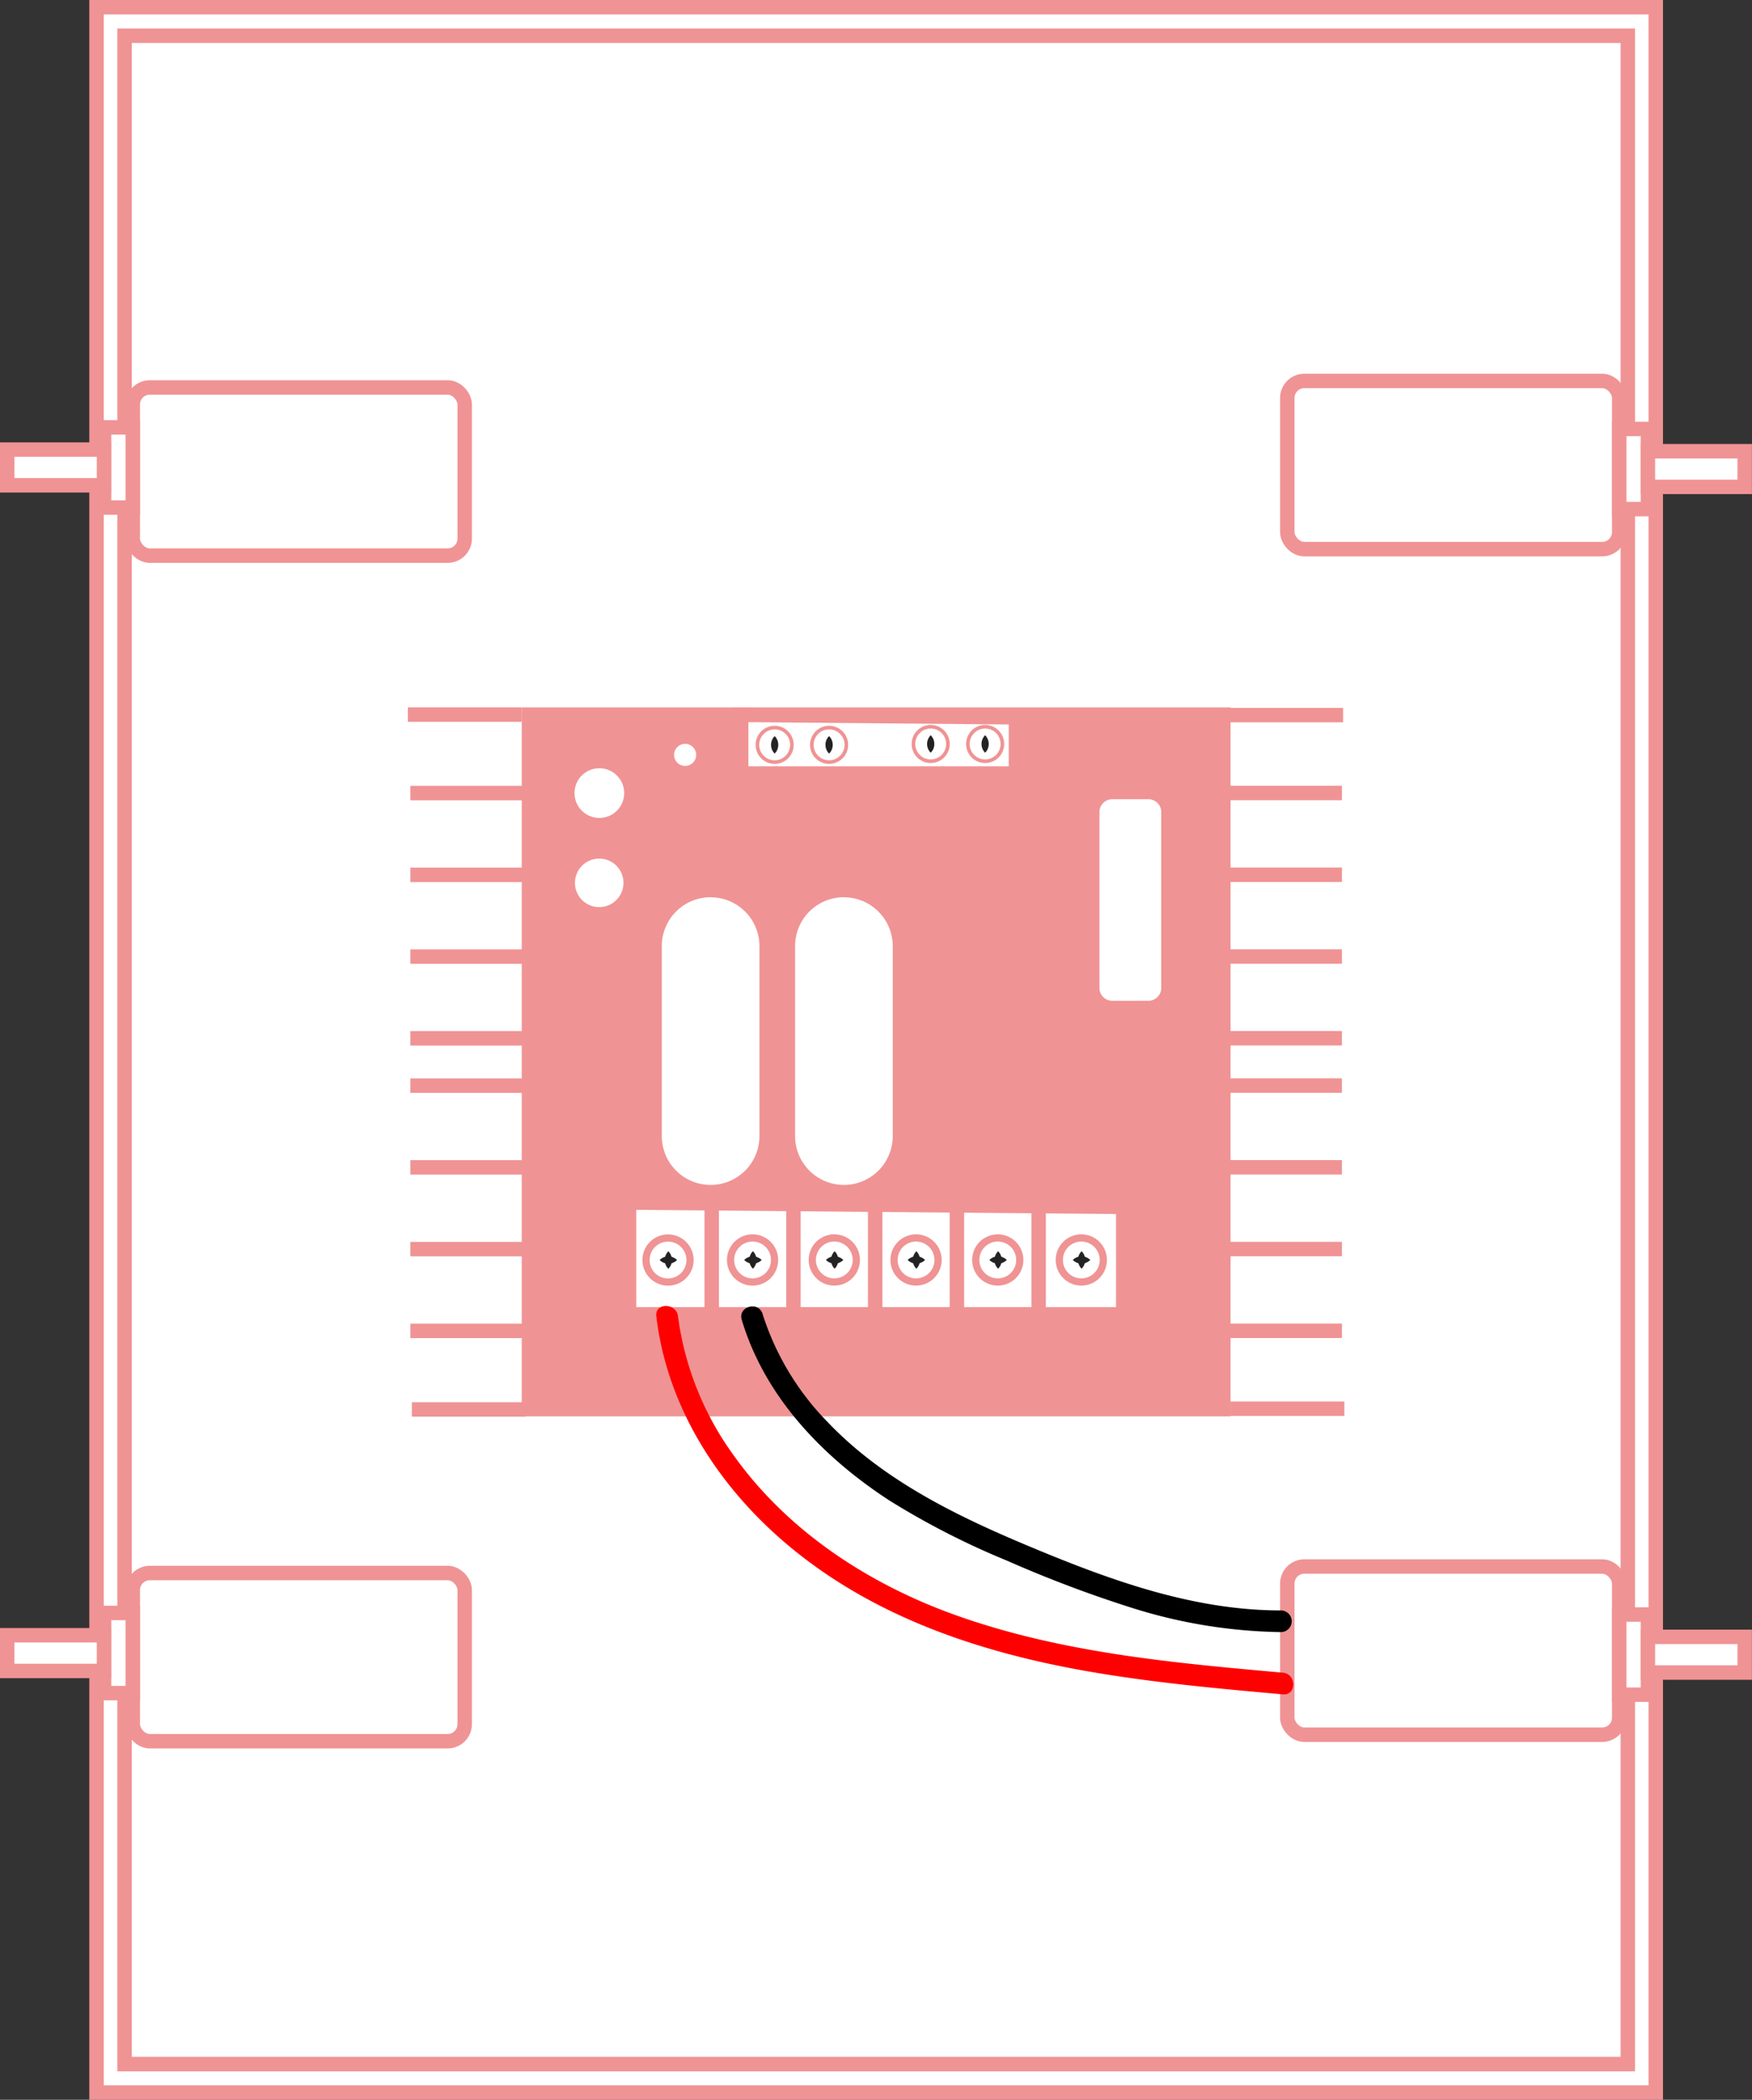 <svg xmlns="http://www.w3.org/2000/svg" xmlns:xlink="http://www.w3.org/1999/xlink" viewBox="0 0 242.65 290.76" xmlns:v="https://vecta.io/nano"><rect x="0" y="0" width="242.65" height="290.76" fill="#333333" stroke="none"/><style><![CDATA[.H{fill:#f09394}.I{fill:#fff}.J{fill:#232323}.K{stroke:#f09394}.L{stroke-width:.5}.M{stroke-miterlimit:10}]]></style><g stroke-width="2" class="I K M"><path d="M13.37 1h215.95v288.76H13.37z"/><path d="M17.25 4.95h208.2v280.86H17.25z"/><rect x="178.29" y="52.75" width="45.97" height="23.29" rx="2.36"/><path d="M224.26 59.4h3.98v11.1h-3.98z"/><path d="M228.23 62.48h13.41v4.94h-13.41z"/><rect x="178.29" y="216.92" width="45.97" height="23.29" rx="2.36"/><path d="M224.26 223.57h3.98v11.1h-3.98z"/><path d="M228.23 226.66h13.41v4.94h-13.41z"/><rect x="18.39" y="217.82" width="45.97" height="23.29" rx="2.36"/><path d="M14.41 223.35h3.98v11.1h-3.98z"/><path d="M1 226.44h13.41v4.94H1z"/><rect x="18.39" y="53.65" width="45.97" height="23.29" rx="2.36"/><path d="M14.41 59.18h3.98v11.1h-3.98z"/><path d="M1 62.26h13.41v4.94H1z"/></g><path d="M170.43 196.13H72.26V97.96h98.17z" class="H"/><path d="M102.65 107.09v-8.12l38.06.34v7.78h-38.06z" class="I"/><path d="M103.65,100l36.06.32v5.79H103.65V100m-2-2v10.13h40.06V98.32L101.65,98Z" class="H"/><path d="M87.12 181.98v-15.46l68.45.6v14.86H87.12z" class="I"/><path d="M88.12,167.53l66.45.58V181H88.12V167.53m-2-2V183h70.45V166.12l-70.45-.61Z" class="H"/><g class="I K"><g stroke-width="2" class="M"><path d="M143.85 182.36v-15.77m-11.32 15.77v-15.77m-11.32 15.77v-15.77m-11.32 15.77v-15.77m-11.32 15.77v-15.77m-41.53 28.58H72.8m-15.97-10.88H72.6m-15.77-11.32H72.6"/><path d="M56.83 161.65H72.6m-15.77-11.32H72.6m-15.77-6.55H72.6m-15.77-11.32H72.6m-15.77-11.32H72.6m-15.77-11.32H72.6M56.49 98.95h15.77m98.17 96.12h15.76"/><path d="M170.09 184.28h15.76m-15.76-11.32h15.76m-15.76-11.32h15.76m-15.76-11.32h15.76m-15.76-6.55h15.76m-15.76-11.32h15.76m-15.76-11.32h15.76m-15.76-11.32h15.76m-15.6-10.79h15.77"/></g><circle cx="149.76" cy="174.47" r="3.05"/></g><path d="M151.01 174.47h-2.42" class="H"/><path d="M151,174.47a1.71,1.71,0,0,1-2.42,0,1.71,1.71,0,0,1,2.42,0Z" class="J"/><path d="M149.8 175.68v-2.42" class="H"/><path d="M149.8,175.68a1.71,1.71,0,0,1,0-2.42,1.71,1.71,0,0,1,0,2.42Z" class="J"/><circle cx="136.44" cy="103.02" r="2.39" class="I K L"/><path d="M136.44 104.23v-2.42" class="H"/><path d="M136.44 104.23a1.71 1.71 0 0 1 0-2.42 1.74 1.74 0 0 1 .5 1.21 1.71 1.71 0 0 1-.5 1.21z" class="J"/><circle cx="138.19" cy="174.47" r="3.05" class="I K"/><path d="M139.44 174.47h-2.41" class="H"/><path d="M139.44,174.47a1.7,1.7,0,0,1-2.41,0,1.7,1.7,0,0,1,2.41,0Z" class="J"/><path d="M138.24 175.68v-2.42" class="H"/><use xlink:href="#B" class="J"/><circle cx="126.87" cy="174.47" r="3.05" class="I K"/><path d="M128.12 174.47h-2.41" class="H"/><path d="M128.12,174.47a1.7,1.7,0,0,1-2.41,0,1.7,1.7,0,0,1,2.41,0Z" class="J"/><path d="M126.92 175.68v-2.42" class="H"/><use xlink:href="#B" x="-11.32" class="J"/><circle cx="115.55" cy="174.47" r="3.05" class="I K"/><path d="M116.8 174.47h-2.41" class="H"/><path d="M116.8,174.47a1.7,1.7,0,0,1-2.41,0,1.7,1.7,0,0,1,2.41,0Z" class="J"/><path d="M115.6 175.68v-2.42" class="H"/><use xlink:href="#B" x="-22.64" class="J"/><circle cx="104.23" cy="174.47" r="3.05" class="I K"/><path d="M105.49 174.47h-2.42" class="H"/><path d="M105.49 174.47a1.66 1.66 0 0 1-1.21.5 1.63 1.63 0 0 1-1.21-.5 1.71 1.71 0 0 1 1.21-.5 1.74 1.74 0 0 1 1.21.5z" class="J"/><path d="M104.28 175.68v-2.42" class="H"/><use xlink:href="#B" x="-33.96" class="J"/><circle cx="92.52" cy="174.48" r="3.05" class="I K"/><path d="M93.77 174.48h-2.41" class="H"/><path d="M93.77,174.48a1.7,1.7,0,0,1-2.41,0,1.7,1.7,0,0,1,2.41,0Z" class="J"/><path d="M92.57 175.69v-2.42" class="H"/><use xlink:href="#B" x="-45.67" y="0.01" class="J"/><circle cx="128.9" cy="103.02" r="2.39" class="I K L"/><path d="M128.9 104.23v-2.42" class="H"/><path d="M128.9 104.23a1.71 1.71 0 0 1-.5-1.21 1.74 1.74 0 0 1 .5-1.21 1.66 1.66 0 0 1 .5 1.21 1.63 1.63 0 0 1-.5 1.21z" class="J"/><circle cx="114.83" cy="103.14" r="2.39" class="I K L"/><path d="M114.83 104.35v-2.42" class="H"/><path d="M114.83,104.35a1.68,1.68,0,0,1-.5-1.21,1.64,1.64,0,0,1,.5-1.21,1.71,1.71,0,0,1,0,2.42Z" class="J"/><circle cx="107.29" cy="103.14" r="2.39" class="I K L"/><path d="M107.29 104.35v-2.42" class="H"/><path d="M107.29,104.35a1.71,1.71,0,0,1,0-2.42,1.71,1.71,0,0,1,0,2.42Z" class="J"/><use xlink:href="#C" class="I"/><path d="M98.42,124.25a6.76,6.76,0,0,1,6.76,6.76v26.31a6.76,6.76,0,0,1-13.52,0V131a6.76,6.76,0,0,1,6.76-6.76m0-2h0A8.78,8.78,0,0,0,89.66,131v26.31a8.78,8.78,0,0,0,8.76,8.76h0a8.78,8.78,0,0,0,8.76-8.76V131a8.78,8.78,0,0,0-8.76-8.76Z" class="H"/><use xlink:href="#C" x="18.46" class="I"/><path d="M116.88,124.25a6.76,6.76,0,0,1,6.76,6.76v26.31a6.76,6.76,0,0,1-13.52,0V131a6.76,6.76,0,0,1,6.76-6.76m0-2h0a8.78,8.78,0,0,0-8.76,8.76v26.31a8.78,8.78,0,0,0,8.76,8.76h0a8.78,8.78,0,0,0,8.76-8.76V131a8.78,8.78,0,0,0-8.76-8.76Z" class="H"/><path d="M154.09 109.67h5a2.79 2.79 0 0 1 2.79 2.79v24.34a2.78 2.78 0 0 1-2.78 2.78h-5a2.79 2.79 0 0 1-2.79-2.79v-24.34a2.78 2.78 0 0 1 2.78-2.78z" class="I"/><path d="M159.05,110.67a1.78,1.78,0,0,1,1.78,1.78V136.8a1.78,1.78,0,0,1-1.78,1.78h-5a1.78,1.78,0,0,1-1.78-1.78V112.45a1.78,1.78,0,0,1,1.78-1.78h5m0-2h-5a3.79,3.79,0,0,0-3.78,3.78V136.8a3.79,3.79,0,0,0,3.78,3.78h5a3.79,3.79,0,0,0,3.78-3.78V112.45a3.79,3.79,0,0,0-3.78-3.78Z" class="H"/><path d="M94.89 107.09a2.53 2.53 0 1 1 2.53-2.53 2.53 2.53 0 0 1-2.53 2.53z" class="I"/><path d="M94.89,103a1.53,1.53,0,1,1-1.53,1.53A1.53,1.53,0,0,1,94.89,103m0-2a3.53,3.53,0,1,0,3.53,3.53A3.53,3.53,0,0,0,94.89,101Z" class="H"/><path d="M83,114.25a4.44,4.44,0,1,1,4.43-4.43A4.43,4.43,0,0,1,83,114.25Z" class="I"/><path d="M83,106.38a3.44,3.44,0,1,1-3.43,3.44A3.44,3.44,0,0,1,83,106.38m0-2a5.44,5.44,0,1,0,5.43,5.44A5.44,5.44,0,0,0,83,104.38Z" class="H"/><path d="M83,126.61a4.36,4.36,0,1,1,4.36-4.36A4.37,4.37,0,0,1,83,126.61Z" class="I"/><path d="M83,118.89a3.36,3.36,0,1,1-3.37,3.36A3.37,3.37,0,0,1,83,118.89m0-2a5.36,5.36,0,1,0,5.36,5.36A5.37,5.37,0,0,0,83,116.89Z" class="H"/><path d="M177.68 231.62c-15.2-1.35-30.62-2.75-45.11-7.89-12.18-4.31-23.57-11.73-31.09-22.39a42.1 42.1 0 0 1-7.58-19.07c-.22-1.89-3.23-1.91-3 0 1.55 13.08 9.17 24.44 19.3 32.57 11.67 9.37 26 14.08 40.62 16.62 8.89 1.54 17.88 2.36 26.86 3.16 1.92.17 1.91-2.83 0-3z" fill="red"/><path d="M177.4,223c-12,0-23.36-4.09-34.27-8.63-10.3-4.28-20.71-9.27-28.51-17.46a37.62,37.62,0,0,1-9-14.95c-.55-1.85-3.45-1.06-2.89.79,3.2,10.69,11.21,19,20.41,25a108.79,108.79,0,0,0,16.33,8.36,169.79,169.79,0,0,0,17.16,6.49A71.68,71.68,0,0,0,177.4,226a1.5,1.5,0,0,0,0-3Z"/><defs ><path id="B" d="M138.24 175.68a1.63 1.63 0 0 1-.5-1.21 1.66 1.66 0 0 1 .5-1.21 1.74 1.74 0 0 1 .5 1.21 1.71 1.71 0 0 1-.5 1.21z"/><path id="C" d="M98.42 165.08a7.77 7.77 0 0 1-7.76-7.76V131a7.76 7.76 0 0 1 15.52 0v26.31a7.77 7.77 0 0 1-7.76 7.77z"/></defs></svg>